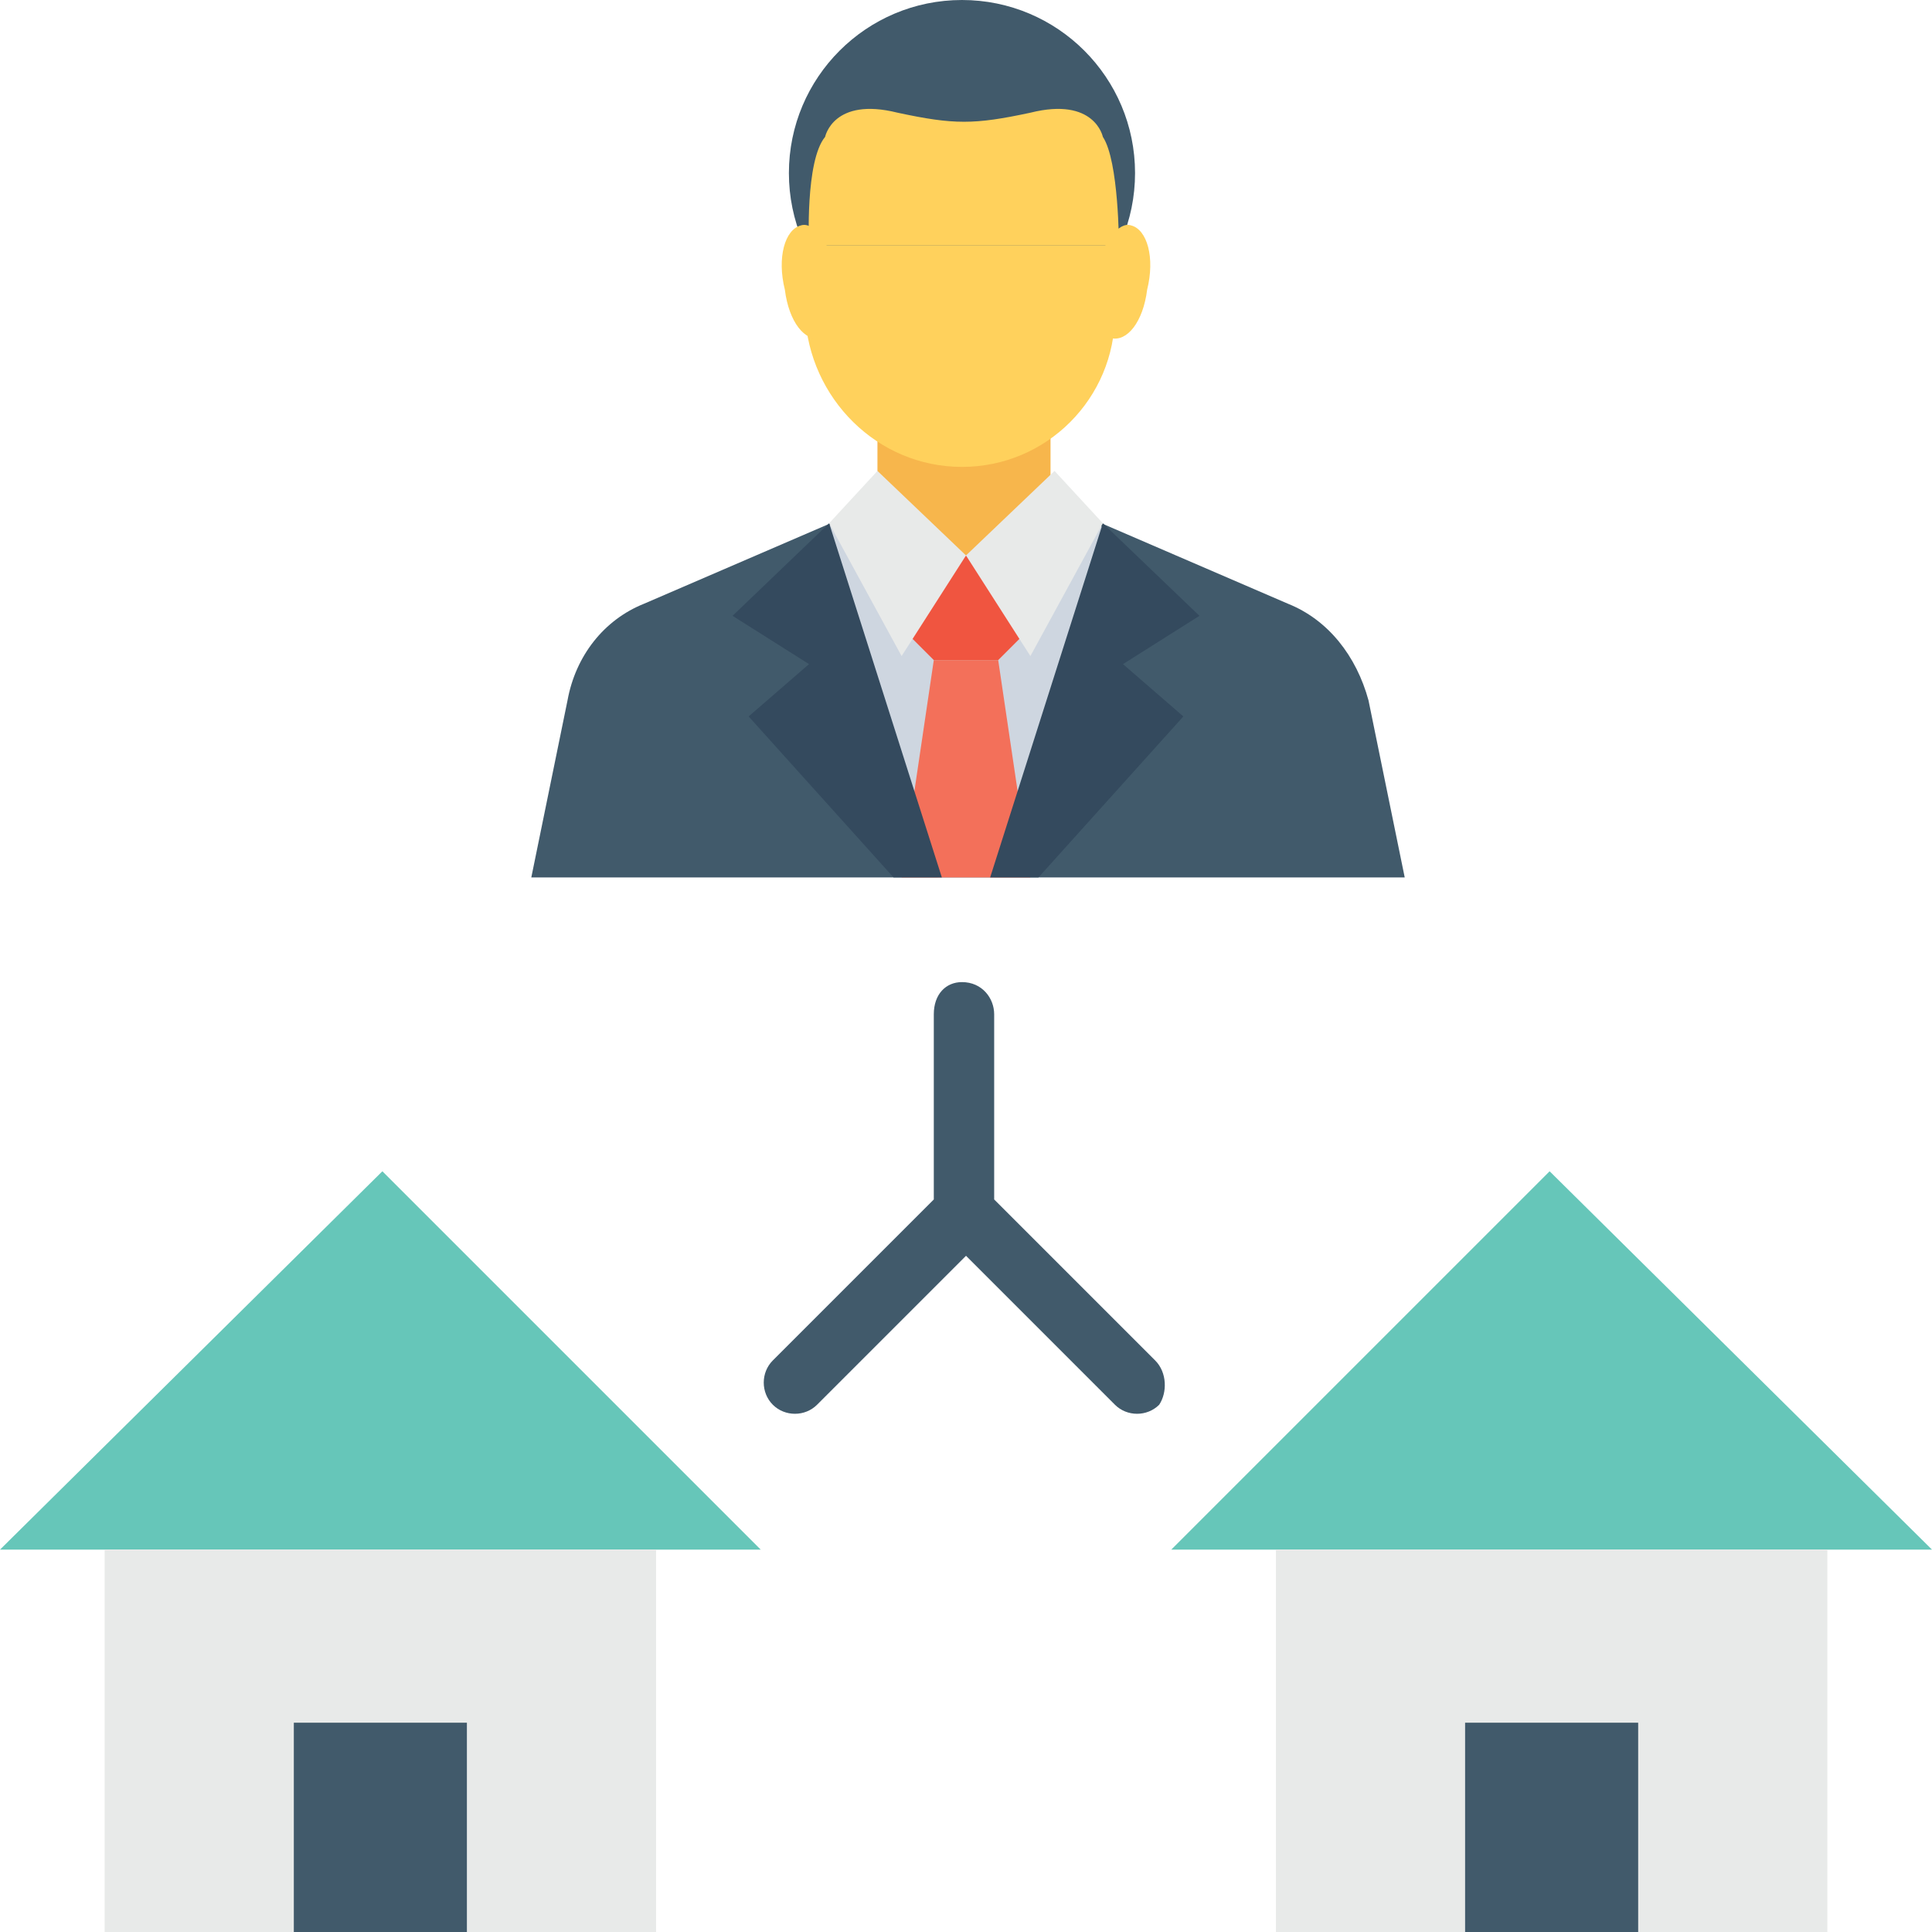 <?xml version="1.0" encoding="utf-8"?>
<!-- Generator: Adobe Illustrator 18.0.0, SVG Export Plug-In . SVG Version: 6.00 Build 0)  -->
<!DOCTYPE svg PUBLIC "-//W3C//DTD SVG 1.1//EN" "http://www.w3.org/Graphics/SVG/1.1/DTD/svg11.dtd">
<svg version="1.1" id="Layer_1" xmlns="http://www.w3.org/2000/svg" xmlns:xlink="http://www.w3.org/1999/xlink" x="0px" y="0px"
	 viewBox="0 0 48 48" enable-background="new 0 0 48 48" xml:space="preserve">
<g>
	<g>
		<g>
			<path fill="#415A6B" d="M34.9,21.8L34,17.4C33.7,16.3,33,15.4,32,15l-5.1-2.2l-2.9,1l-2.9-1L16,15c-1,0.4-1.7,1.3-1.9,2.4
				l-0.9,4.4H34.9z"/>
			<polygon fill="#CED6E0" points="24.7,21.8 27.4,13.1 26.9,12.8 24,13.8 21.1,12.8 20.5,13.1 23.3,21.8 			"/>
			<g>
				<polygon fill="#F05540" points="24.8,16.4 25.7,15.5 24,13.8 22.3,15.5 23.2,16.4 				"/>
				<polygon fill="#F3705A" points="25.6,21.8 24.8,16.4 23.2,16.4 22.4,21.8 				"/>
			</g>
			<rect x="21.8" y="8.8" fill="#F7B64C" width="4.3" height="5"/>
			<circle fill="#415A6B" cx="23.9" cy="4.3" r="4.3"/>
			<g>
				<path fill="#FFD15C" d="M27.8,6.1h-7.7c0,0-0.1-2.1,0.4-2.7c0,0,0.2-1,1.8-0.6c1.4,0.3,1.9,0.3,3.3,0c1.6-0.4,1.8,0.6,1.8,0.6
					C27.8,4,27.8,6.1,27.8,6.1z"/>
				<path fill="#FFD15C" d="M23.9,11.6L23.9,11.6c2.1,0,3.8-1.7,3.8-3.8V6.1h-7.7v1.7C20.1,9.9,21.8,11.6,23.9,11.6z"/>
			</g>
			<g>
				<g>
					<path fill="#FFD15C" d="M28.5,7.2C28.4,8,28,8.5,27.6,8.4c-0.4-0.1-0.5-0.8-0.4-1.6c0.2-0.8,0.6-1.3,0.9-1.2
						C28.5,5.7,28.7,6.4,28.5,7.2z"/>
				</g>
				<g>
					<path fill="#FFD15C" d="M19.5,7.2C19.6,8,20,8.5,20.4,8.4c0.4-0.1,0.5-0.8,0.4-1.6c-0.2-0.8-0.6-1.3-0.9-1.2
						C19.5,5.7,19.3,6.4,19.5,7.2z"/>
				</g>
			</g>
			<g>
				<polygon fill="#344A5E" points="25.8,21.8 29.4,17.8 27.9,16.5 29.8,15.3 27.4,13 24.6,21.8 				"/>
			</g>
			<g>
				<polygon fill="#344A5E" points="18.6,17.8 22.2,21.8 23.4,21.8 20.6,13 18.2,15.3 20.1,16.5 				"/>
			</g>
			<g>
				<g>
					<polygon fill="#E8EAE9" points="24,13.8 22.4,16.3 20.6,13 21.8,11.7 					"/>
				</g>
			</g>
			<g>
				<g>
					<polygon fill="#E8EAE9" points="24,13.8 25.6,16.3 27.4,13 26.2,11.7 					"/>
				</g>
			</g>
		</g>
		<g>
			<g>
				<polygon fill="#66C6B9" points="18.9,38.5 9.5,29.1 0,38.5 				"/>
				<rect x="2.6" y="38.5" fill="#E8EAE9" width="13.7" height="9.5"/>
			</g>
			<rect x="7.3" y="42.8" fill="#415A6B" width="4.3" height="5.2"/>
		</g>
		<g>
			<g>
				<polygon fill="#66C6B9" points="48,38.5 38.5,29.1 29.1,38.5 				"/>
				<rect x="31.7" y="38.5" fill="#E8EAE9" width="13.7" height="9.5"/>
			</g>
			<rect x="36.4" y="42.8" fill="#415A6B" width="4.3" height="5.2"/>
		</g>
		<path fill="#415A6B" d="M28.7,33.8l-4-4v-4.6c0-0.4-0.3-0.8-0.8-0.8c-0.4,0-0.7,0.3-0.7,0.8v4.6l-4,4c-0.3,0.3-0.3,0.8,0,1.1
			c0.3,0.3,0.8,0.3,1.1,0l3.7-3.7l3.7,3.7c0.3,0.3,0.8,0.3,1.1,0C29,34.6,29,34.1,28.7,33.8z"/>
	</g>
</g>
</svg>
